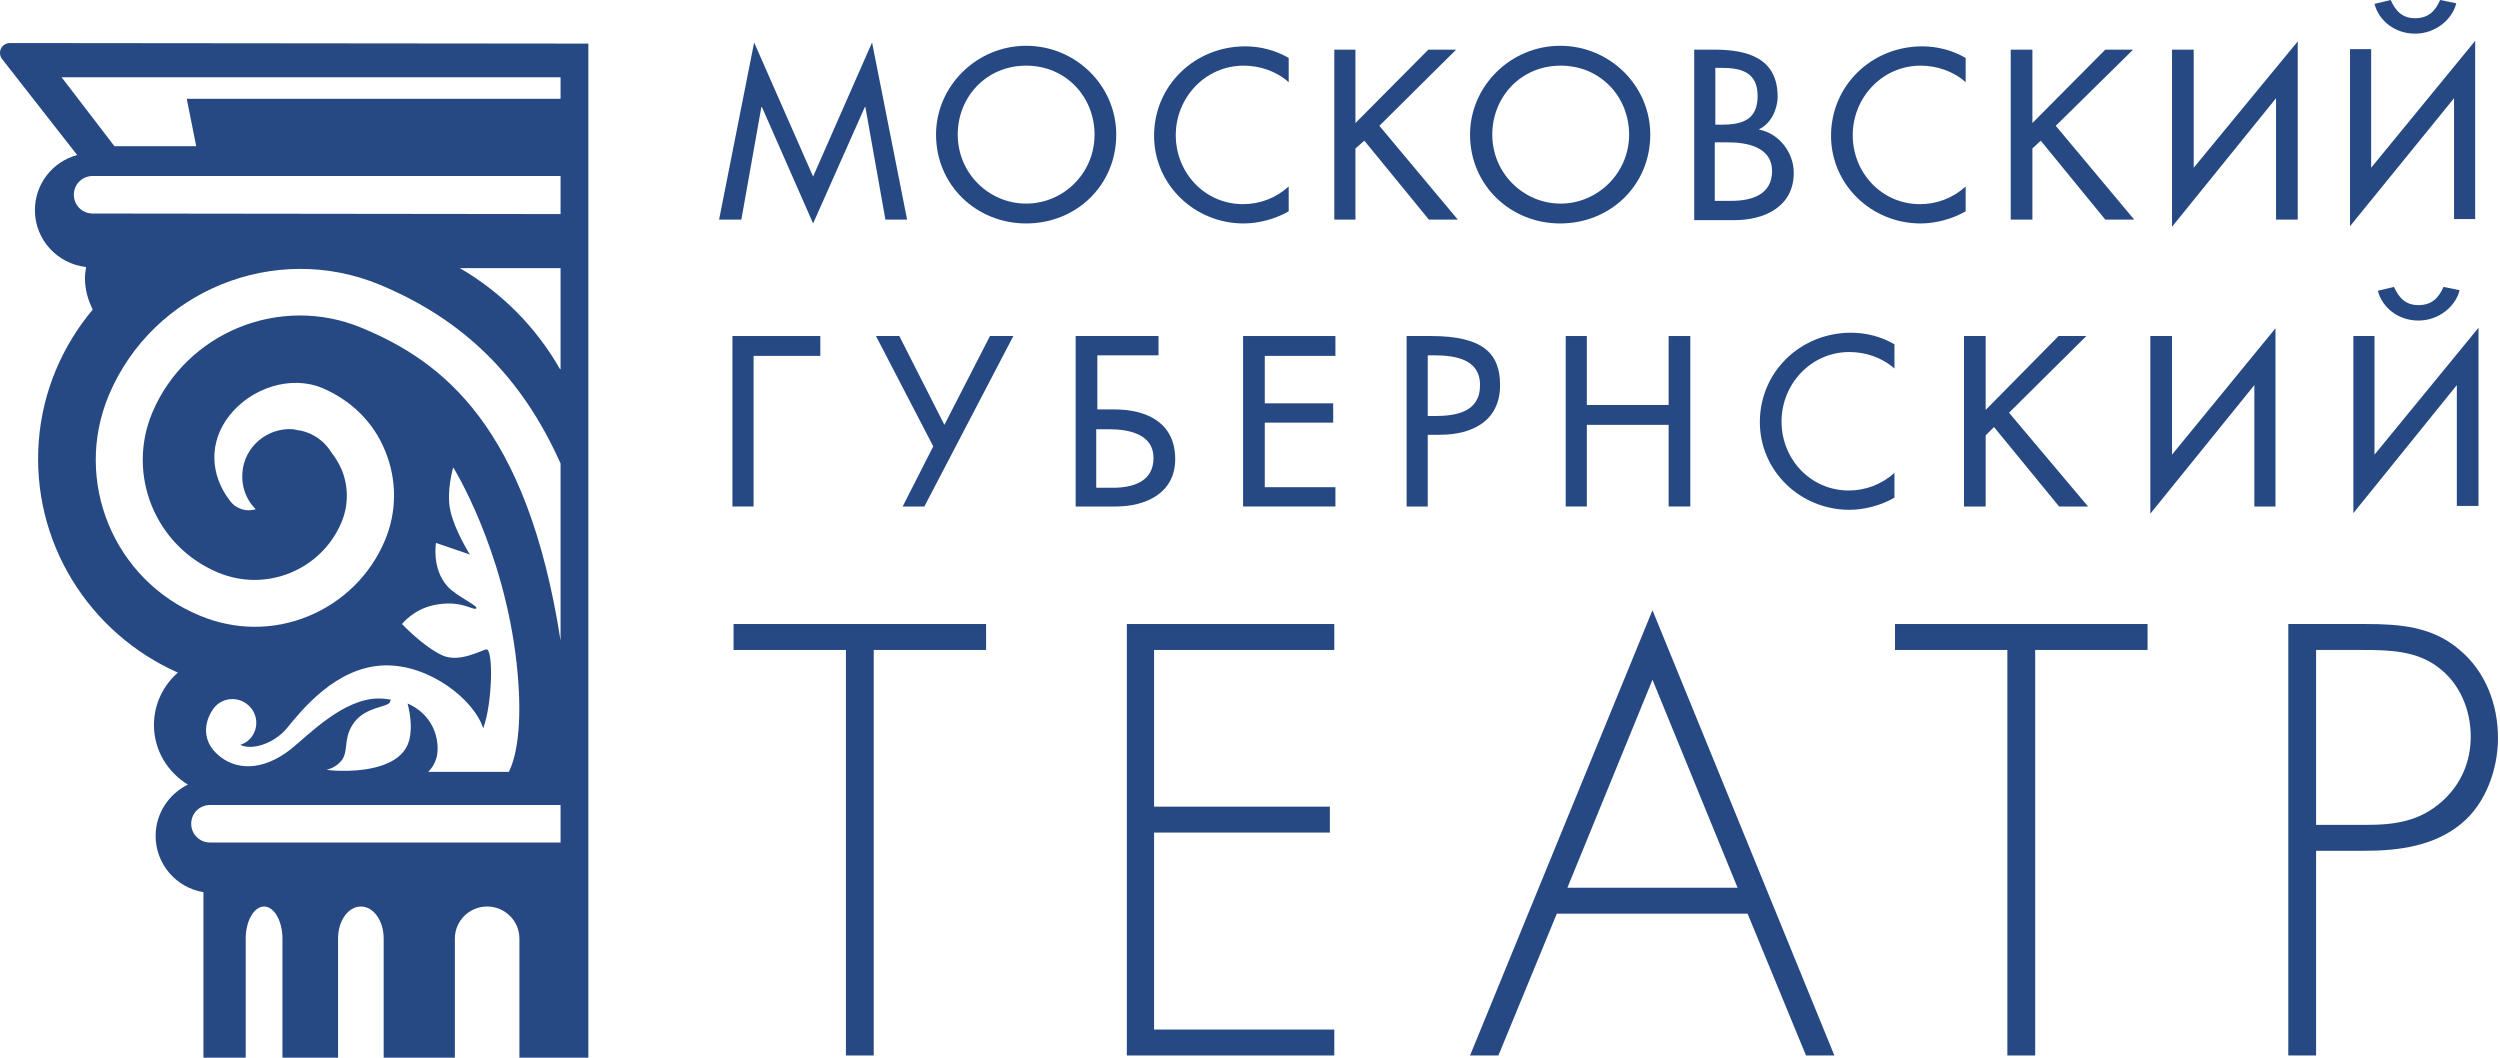 <svg width="130" height="55" viewBox="0 0 130 55" fill="none" xmlns="http://www.w3.org/2000/svg">
<path d="M39.62 5.566H39.591L38.55 11.419H37.393L39.215 2.209L42.281 9.181L45.347 2.209L47.169 11.419H46.041L45 5.566H44.971L42.281 11.62L39.62 5.566Z" fill="#264984"/>
<path d="M58.045 7.001C58.045 9.64 55.963 11.62 53.359 11.62C50.785 11.62 48.674 9.64 48.674 7.001C48.674 4.476 50.785 2.381 53.359 2.381C55.934 2.381 58.045 4.447 58.045 7.001ZM56.917 7.001C56.917 5.05 55.442 3.414 53.359 3.414C51.277 3.414 49.802 5.05 49.802 7.001C49.802 9.009 51.422 10.587 53.359 10.587C55.297 10.587 56.917 9.009 56.917 7.001Z" fill="#264984"/>
<path d="M67.012 4.275C66.376 3.701 65.508 3.414 64.669 3.414C62.673 3.414 61.14 5.078 61.14 7.029C61.14 8.98 62.644 10.616 64.64 10.616C65.508 10.616 66.347 10.3 67.012 9.698V10.989C66.318 11.39 65.45 11.62 64.669 11.62C62.124 11.62 60.012 9.611 60.012 7.058C60.012 4.447 62.124 2.41 64.756 2.41C65.537 2.41 66.318 2.611 67.012 3.013V4.275Z" fill="#264984"/>
<path d="M74.272 2.582H75.719L71.727 6.542L75.805 11.419H74.301L70.946 7.316L70.483 7.718V11.419H69.384V2.582H70.483V6.398L74.272 2.582Z" fill="#264984"/>
<path d="M85.814 7.001C85.814 9.64 83.731 11.62 81.128 11.62C78.553 11.62 76.442 9.64 76.442 7.001C76.442 4.476 78.553 2.381 81.128 2.381C83.702 2.381 85.814 4.447 85.814 7.001ZM84.714 7.001C84.714 5.05 83.239 3.414 81.156 3.414C79.074 3.414 77.599 5.05 77.599 7.001C77.599 9.009 79.219 10.587 81.156 10.587C83.066 10.587 84.714 9.009 84.714 7.001Z" fill="#264984"/>
<path d="M88.07 2.582H89.169C90.846 2.582 92.437 3.013 92.437 5.021C92.437 5.681 92.09 6.427 91.483 6.714V6.742C92.524 6.943 93.276 7.947 93.276 8.98C93.276 10.759 91.743 11.448 90.181 11.448H88.099V2.582H88.07ZM89.198 6.484H89.487C90.528 6.484 91.396 6.283 91.396 4.992C91.396 3.759 90.557 3.529 89.516 3.529H89.198V6.484ZM90.037 10.444C91.078 10.444 92.148 10.128 92.148 8.894C92.148 7.661 90.875 7.402 89.863 7.402H89.169V10.444H90.037Z" fill="#264984"/>
<path d="M102.214 4.275C101.578 3.701 100.71 3.414 99.871 3.414C97.875 3.414 96.342 5.078 96.342 7.029C96.342 8.98 97.846 10.616 99.842 10.616C100.71 10.616 101.549 10.3 102.214 9.698V10.989C101.52 11.39 100.652 11.62 99.871 11.62C97.326 11.62 95.214 9.611 95.214 7.058C95.214 4.447 97.326 2.41 99.958 2.41C100.739 2.41 101.52 2.611 102.214 3.013V4.275Z" fill="#264984"/>
<path d="M109.474 2.582H110.92L106.9 6.542L110.978 11.419H109.474L106.119 7.316L105.685 7.718V11.419H104.557V2.582H105.685V6.398L109.474 2.582Z" fill="#264984"/>
<path d="M118.354 11.419V5.107L112.945 11.792V2.582H114.073V8.722L119.482 2.152V11.419H118.354Z" fill="#264984"/>
<path d="M127.61 11.419V5.107L122.201 11.763V2.554H123.3V8.722L128.709 2.123V11.39H127.61V11.419ZM127.726 0.172C127.524 1.004 126.656 1.75 125.586 1.75C124.544 1.75 123.705 1.09 123.474 0.201L124.313 0C124.573 0.574 124.92 0.947 125.586 0.947C126.251 0.947 126.627 0.603 126.887 0L127.726 0.172Z" fill="#264984"/>
<path d="M39.186 18.506V26.338H38.087V17.473H42.657V18.506H39.186Z" fill="#264984"/>
<path d="M48.066 26.338H46.938L48.529 23.211L45.55 17.473H46.764L49.108 22.092L51.479 17.473H52.694L48.066 26.338Z" fill="#264984"/>
<path d="M57.033 21.289H57.93C59.752 21.289 61.111 22.063 61.111 23.871C61.111 25.65 59.578 26.338 58.016 26.338H55.934V17.473H60.244V18.477H57.062V21.289H57.033ZM57.872 25.363C58.913 25.363 59.983 25.047 59.983 23.813C59.983 22.58 58.711 22.322 57.698 22.322H57.004V25.363H57.872Z" fill="#264984"/>
<path d="M64.64 17.473H69.442V18.506H65.768V20.973H69.326V21.977H65.768V25.334H69.442V26.338H64.64V17.473Z" fill="#264984"/>
<path d="M74.243 26.338H73.144V17.473H74.417C77.165 17.473 78.004 18.419 78.004 20.026C78.004 21.891 76.557 22.608 74.88 22.608H74.243V26.338ZM74.243 21.633H74.591C75.719 21.633 76.962 21.432 76.962 20.026C76.962 18.649 75.632 18.477 74.533 18.477H74.243V21.633Z" fill="#264984"/>
<path d="M86.768 21.059V17.473H87.896V26.338H86.768V22.092H82.516V26.338H81.417V17.473H82.516V21.059H86.768Z" fill="#264984"/>
<path d="M98.512 19.166C97.875 18.592 97.007 18.305 96.169 18.305C94.173 18.305 92.64 19.969 92.64 21.92C92.64 23.871 94.144 25.506 96.14 25.506C97.007 25.506 97.846 25.191 98.512 24.588V25.879C97.817 26.281 96.95 26.51 96.169 26.51C93.623 26.51 91.512 24.502 91.512 21.948C91.512 19.338 93.623 17.301 96.255 17.301C97.036 17.301 97.817 17.501 98.512 17.903V19.166Z" fill="#264984"/>
<path d="M107.045 17.473H108.491L104.47 21.461L108.578 26.338H107.073L103.689 22.207L103.255 22.637V26.338H102.127V17.473H103.255V21.317L107.045 17.473Z" fill="#264984"/>
<path d="M117.226 26.338V20.026L111.817 26.711V17.473H112.945V23.641L118.325 17.071V26.338H117.226Z" fill="#264984"/>
<path d="M127.755 26.338V20.026L122.375 26.682V17.473H123.474V23.641L128.883 17.042V26.309H127.755V26.338ZM127.9 15.091C127.697 15.923 126.829 16.669 125.759 16.669C124.718 16.669 123.879 16.009 123.648 15.12L124.486 14.919C124.747 15.493 125.094 15.866 125.759 15.866C126.424 15.866 126.8 15.522 127.061 14.919L127.9 15.091Z" fill="#264984"/>
<path d="M45.434 54.885H43.988V33.798H38.145V32.449H51.277V33.798H45.434V54.885Z" fill="#264984"/>
<path d="M60.012 33.798V41.946H69.153V43.294H60.012V53.537H69.384V54.885H58.595V32.449H69.384V33.798H60.012Z" fill="#264984"/>
<path d="M80.954 47.512L77.917 54.885H76.442L85.929 31.732L95.388 54.885H93.912L90.875 47.512H80.954ZM85.929 35.347L81.504 46.163H90.355L85.929 35.347Z" fill="#264984"/>
<path d="M105.83 54.885H104.383V33.798H98.54V32.449H111.673V33.798H105.83V54.885Z" fill="#264984"/>
<path d="M120.437 54.885H118.991V32.449H122.982C124.747 32.449 126.453 32.564 127.871 33.769C129.259 34.917 129.895 36.638 129.895 38.388C129.895 39.995 129.259 41.774 128.015 42.807C126.627 43.983 124.747 44.241 122.982 44.241H120.437V54.885ZM123.04 42.893C124.515 42.893 125.817 42.721 127.003 41.659C127.986 40.77 128.478 39.593 128.478 38.302C128.478 36.896 127.9 35.519 126.771 34.687C125.643 33.826 124.197 33.798 122.809 33.798H120.437V42.893H123.04Z" fill="#264984"/>
<path d="M0.513 2.238C0.311 2.238 0.137 2.353 0.05 2.525C-0.036 2.697 -0.007 2.927 0.108 3.07L4.013 8.062C2.74 8.406 1.815 9.554 1.815 10.931C1.815 12.452 2.972 13.714 4.476 13.886C4.447 14.087 4.418 14.259 4.418 14.46C4.418 15.034 4.563 15.579 4.823 16.096C3.261 17.96 2.22 20.313 2.017 22.924C1.612 28.203 4.65 32.937 9.249 34.974C8.497 35.634 8.005 36.609 8.005 37.7C8.005 39.019 8.728 40.167 9.769 40.798C8.786 41.286 8.092 42.29 8.092 43.467C8.092 44.93 9.162 46.163 10.579 46.393V55H12.777V48.803C12.777 47.885 13.211 47.139 13.732 47.139C14.253 47.139 14.687 47.885 14.687 48.803V55H17.579V48.803C17.579 47.885 18.1 47.139 18.765 47.139C19.43 47.139 19.951 47.885 19.951 48.803V55H23.653V48.803C23.653 47.885 24.405 47.139 25.331 47.139C26.257 47.139 27.009 47.885 27.009 48.803V55H30.595V2.267L0.513 2.238ZM29.149 19.194H29.12C27.876 17.014 26.083 15.206 23.914 13.944H29.149V19.194ZM3.203 4.017H29.149V5.136H9.711L10.203 7.603H5.951L3.203 4.017ZM4.823 11.103C4.274 11.103 3.84 10.673 3.84 10.128C3.84 9.583 4.274 9.152 4.823 9.152H29.149V11.132L4.823 11.103ZM5.662 20.543C7.947 15.12 14.282 12.538 19.748 14.805C24.087 16.612 27.124 19.567 29.149 24.1V33.31C27.414 22.149 23.017 18.793 18.794 17.042C14.571 15.292 9.683 17.272 7.918 21.461C6.559 24.703 8.092 28.433 11.36 29.781C13.848 30.814 16.711 29.638 17.753 27.17C18.129 26.281 18.129 25.277 17.753 24.387C17.608 24.072 17.434 23.785 17.232 23.526C16.885 22.953 16.306 22.522 15.583 22.379C15.554 22.379 15.554 22.379 15.525 22.379C15.439 22.35 15.352 22.35 15.265 22.322C13.906 22.207 12.691 23.24 12.604 24.588C12.546 25.305 12.806 25.994 13.298 26.482C12.835 26.625 12.286 26.482 11.968 26.051C10.897 24.674 10.868 22.981 11.91 21.633C13.067 20.141 15.149 19.51 16.74 20.17C18.244 20.801 19.43 21.948 20.038 23.469C20.645 24.961 20.645 26.625 20.009 28.117C19.257 29.896 17.839 31.302 16.017 32.048C14.195 32.794 12.199 32.765 10.406 32.019C5.922 30.183 3.782 25.018 5.662 20.543ZM21.195 36.581C21.339 37.154 21.484 38.044 21.195 38.733C20.732 39.794 19.199 40.052 18.129 40.081H17.695C17.261 40.081 16.972 40.024 16.972 40.024C16.972 40.024 17.463 39.966 17.811 39.478C18.129 38.962 17.839 38.302 18.447 37.528C19.054 36.753 20.125 36.782 20.269 36.523C20.298 36.466 20.298 36.409 20.327 36.38C20.125 36.351 19.922 36.322 19.691 36.322C17.868 36.322 16.075 38.187 15.12 38.962C13.616 40.138 12.199 40.052 11.302 39.22C10.174 38.187 11.013 36.982 11.013 36.982C11.216 36.609 11.62 36.351 12.083 36.351C12.749 36.351 13.327 36.896 13.327 37.585C13.327 38.13 12.98 38.589 12.488 38.733C13.153 39.048 14.282 38.618 14.889 37.901C15.67 36.954 17.463 34.658 20.009 34.601C22.294 34.544 24.637 36.351 25.128 37.872C25.62 36.523 25.649 33.769 25.302 33.769C25.1 33.769 23.914 34.486 23.017 34.085C22.005 33.626 20.905 32.449 20.905 32.449C20.905 32.449 21.484 31.703 22.525 31.474C23.943 31.158 24.608 31.761 24.753 31.646C24.955 31.531 23.74 31.015 23.277 30.498C22.439 29.58 22.67 28.232 22.67 28.232L24.434 28.834C24.434 28.834 23.653 27.601 23.422 26.568C23.191 25.564 23.567 24.301 23.567 24.301C23.567 24.301 26.199 28.519 26.864 34.486C27.24 37.929 26.777 39.507 26.459 40.138H22.265C22.554 39.852 22.757 39.45 22.757 38.933C22.757 37.958 22.236 37.04 21.195 36.581ZM29.149 43.811H10.926C10.377 43.811 9.943 43.38 9.943 42.835C9.943 42.29 10.377 41.86 10.926 41.86H29.149V43.811Z" fill="#264984"/>
</svg>
